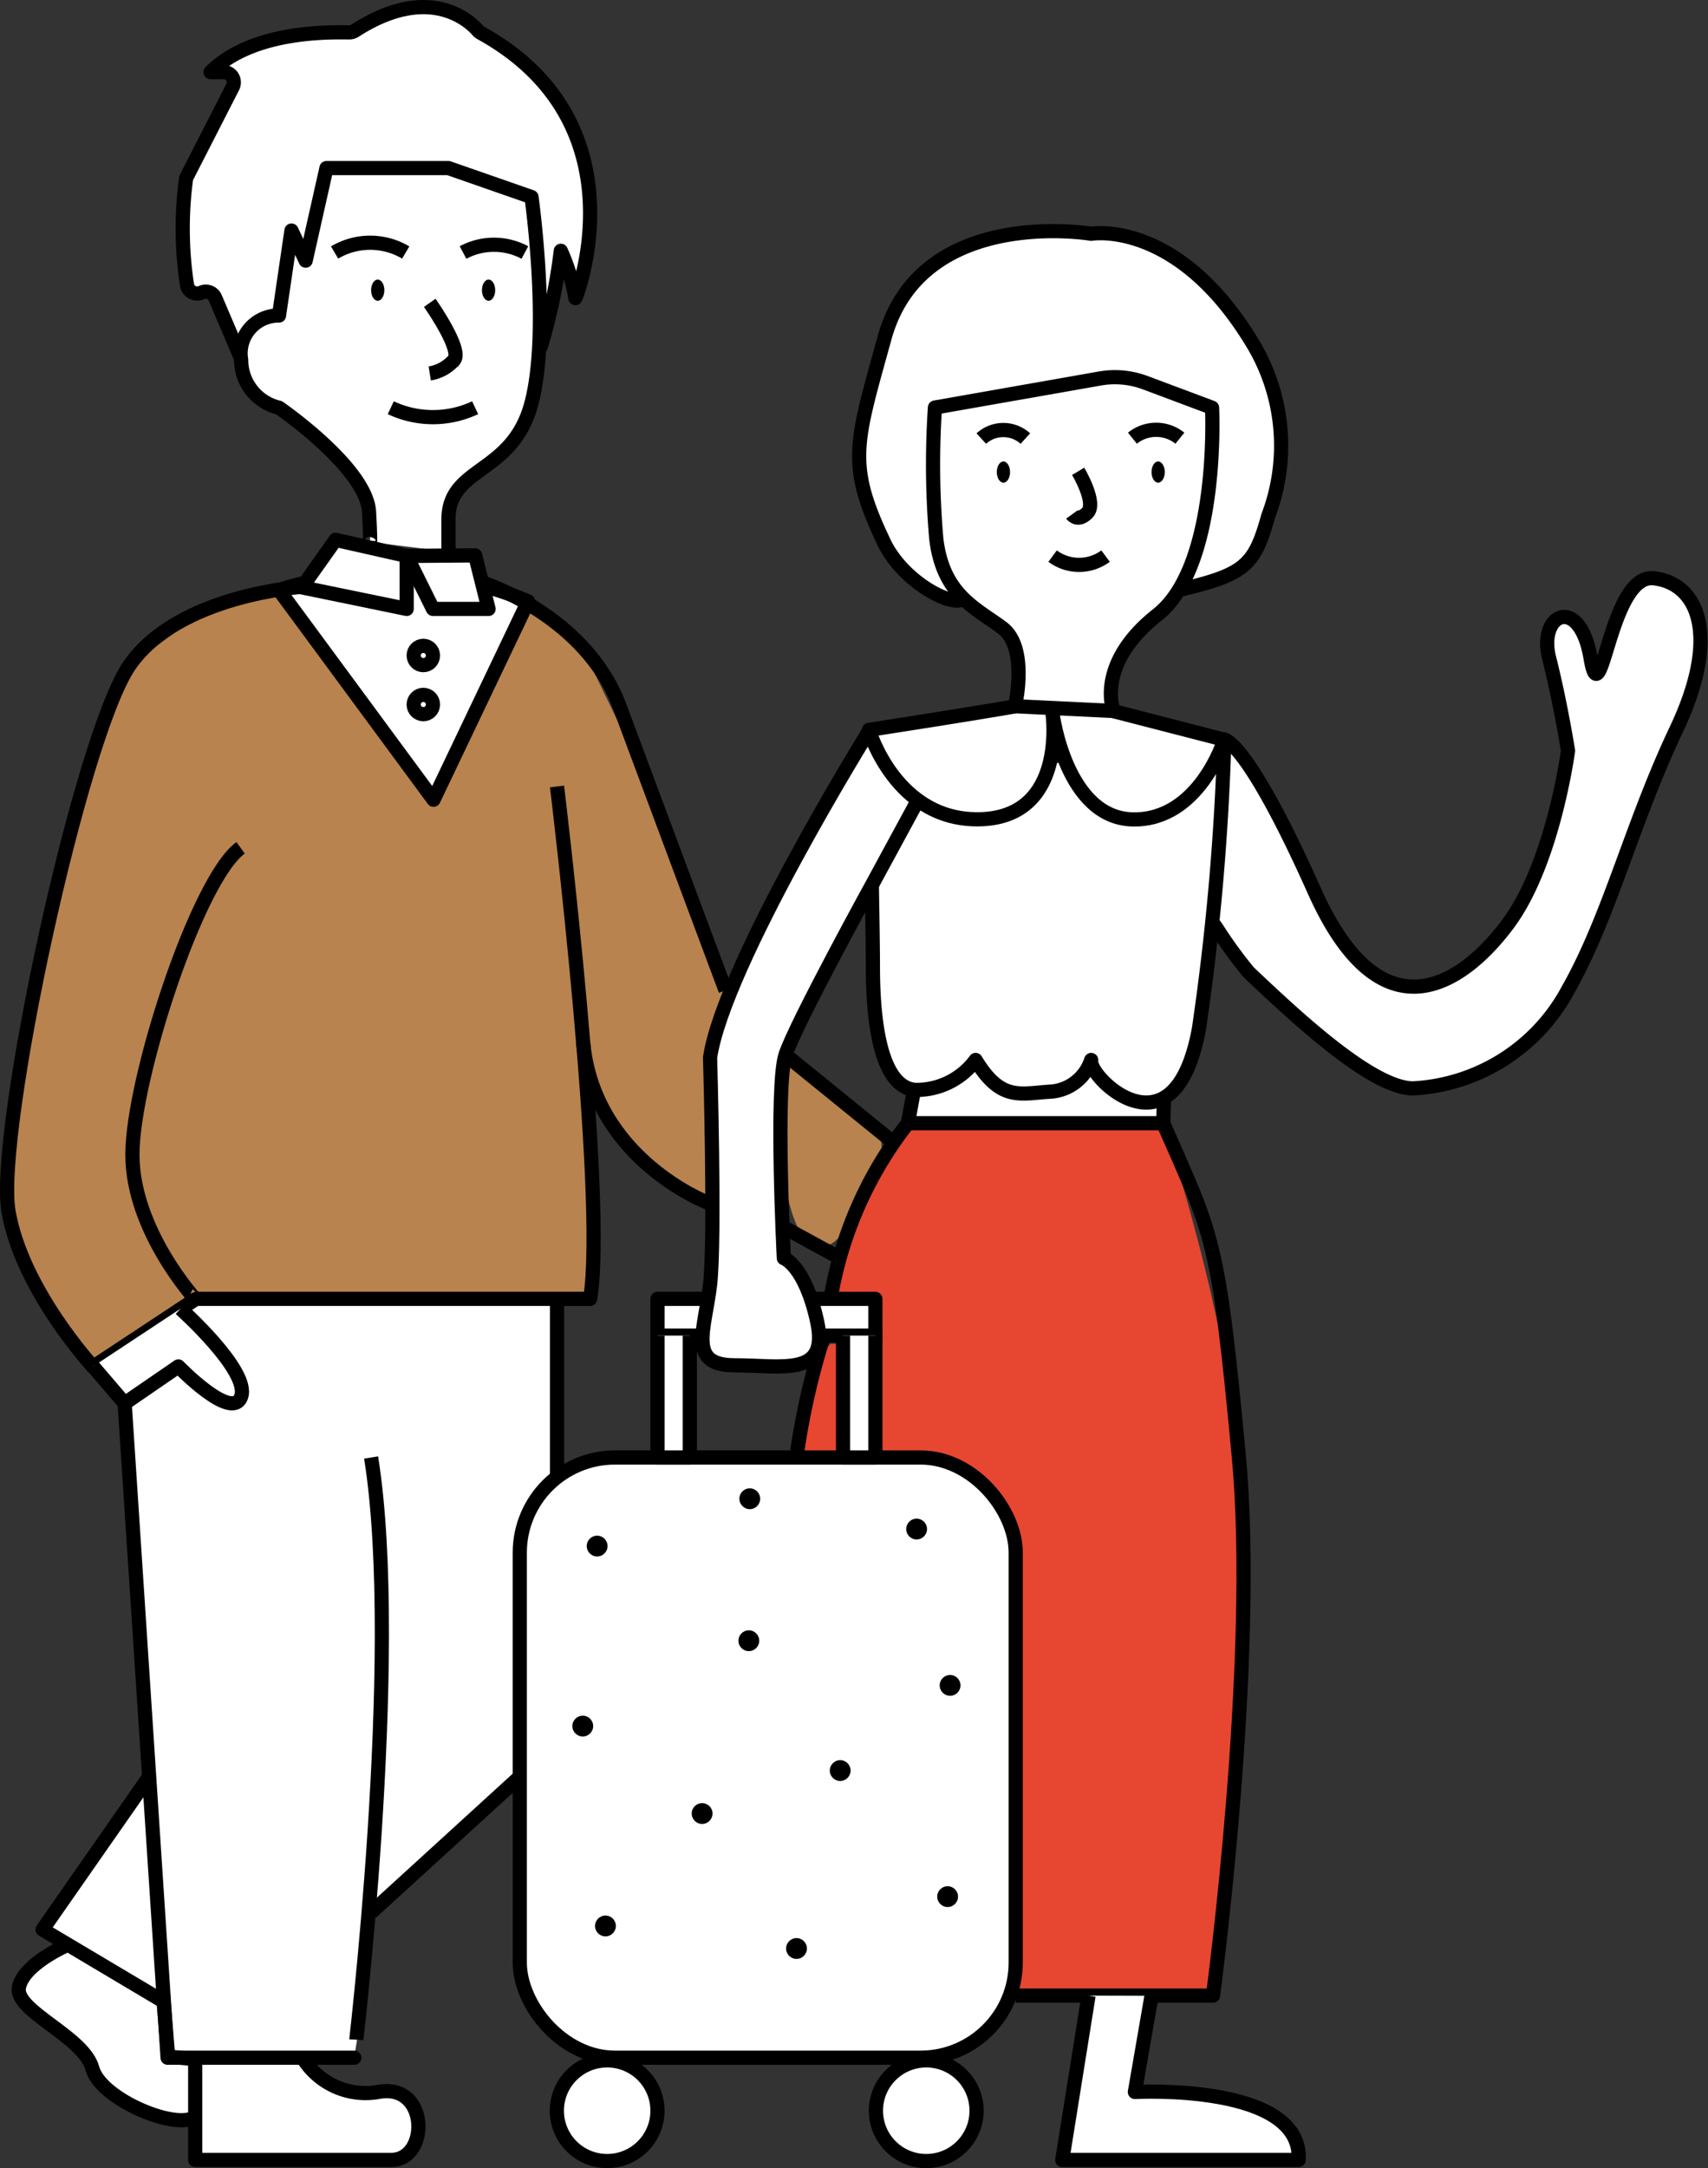 <svg xmlns="http://www.w3.org/2000/svg" viewBox="0 0 90.3 114.54"><rect x="0" y="0" width="90.3" height="114.54" fill="#333333" stroke="none"/><title>svg02PeopleHongKongAndMacao</title><g id="圖層_2" data-name="圖層 2"><g id="svg02"><g id="svg02PeopleHongKongAndMacao"><path id="_路徑_" data-name="&lt;路徑&gt;" d="M43.93,71h.45v5.71H42.15S43.49,71,43.93,71Z" fill="#e74631"/><path id="_路徑_2" data-name="&lt;路徑&gt;" d="M48,59.34H61.5s4.44,12.92,4.2,22.13-1.61,24-1.61,24H53.7l-.65-.85s.65-2.53.65-10.72.58-13.36-2.13-15.63S46.64,77,46.64,77l-.36-8.38H43.91S45.54,61.18,48,59.34Z" fill="#e74631"/><path id="_路徑_3" data-name="&lt;路徑&gt;" d="M44.89,58.46a2.33,2.33,0,0,1,1.39,3.46c-1.26,2.64-2.09,4.54-3.43,3.76s-1.61-5.31-1.61-5.31l.27-4.64Z" fill="#b8834e"/><polygon id="_路徑_4" data-name="&lt;路徑&gt;" points="21.34 68.62 27.75 68.62 31.2 68.62 31.38 61.81 31.2 56.96 33.08 60.37 37.42 63.54 37.56 56.96 38.36 52.34 34.33 41.55 30.74 34.13 27.92 31.77 25.06 37.72 22.72 41.55 19.97 37.72 15.49 32.17 14.06 31.03 10.95 32.17 6.8 35.19 3.88 43.28 0.76 58.46 0.45 63.98 2.63 69.14 4.92 72.19 10.32 68.62 21.34 68.62" fill="#b8834e"/><g id="_群組_" data-name="&lt;群組&gt;"><path id="_路徑_5" data-name="&lt;路徑&gt;" d="M19.62,101a76.78,76.78,0,0,1-.89,7.67H8.85L6.59,74.14l3.74-5.52H29.45l-.53,24.72-1.44.52Z" fill="#fff"/><path id="_路徑_6" data-name="&lt;路徑&gt;" d="M3.59,102.74S1.23,103.75,1,105s3.43,2.59,3.88,4.27,4.62,3.36,5.48,2.52v-3l-1.47-.14-.57-6.9-3.37.36Z" fill="#fff" stroke="#000" stroke-linejoin="round" stroke-width="0.75"/><polyline id="_路徑_7" data-name="&lt;路徑&gt;" points="7.88 93.87 2.25 101.94 8.66 105.75" fill="#fff" stroke="#000" stroke-linejoin="round" stroke-width="0.75"/><path id="_路徑_8" data-name="&lt;路徑&gt;" d="M16,108.71a3.9,3.9,0,0,0,4,1.81c2.68-.51,2.72,3.59.68,3.59H10.32v-5.26" fill="#fff" stroke="#000" stroke-linejoin="round" stroke-width="0.75"/><path id="_路徑_9" data-name="&lt;路徑&gt;" d="M27.92,31.77l-5,10.48L14.75,31.17A19,19,0,0,1,27.92,31.77Z" fill="#fff" stroke="#000" stroke-linejoin="round" stroke-width="0.75"/><path id="_路徑_10" data-name="&lt;路徑&gt;" d="M28.56,18.42a30.43,30.43,0,0,0,1.09-5.17,10.52,10.52,0,0,1,.77,2.49c-.11.37,3.82-9.14-5-14a.53.53,0,0,1-.15-.12c-.37-.43-2.51-2.57-6.5,0a.53.53,0,0,1-.32.09c-.88,0-5.06-.15-7.32,2.1h.69a.54.54,0,0,1,.48.79L9.89,9.31a.53.53,0,0,0-.06.18,19.76,19.76,0,0,0,.06,5.59.55.55,0,0,0,.76.38h0a.54.54,0,0,1,.73.28L12.77,19" fill="#fff" stroke="#000" stroke-linejoin="round" stroke-width="0.75"/><path id="_路徑_11" data-name="&lt;路徑&gt;" d="M19.51,28.63s.13.73,0-1.59-4.76-5.5-4.76-5.5a2.59,2.59,0,0,1-2-2.53,2,2,0,0,1,2-2.34l.66-4.49.75,1.59,1.1-4.89h6.45l4.39,1.53s1,7.06,0,10.88-4.39,3.31-4.39,6.15v1.71" fill="#fff" stroke="#000" stroke-linejoin="round" stroke-width="0.75"/><ellipse id="_路徑_12" data-name="&lt;路徑&gt;" cx="25.83" cy="15.33" rx="0.35" ry="0.56"/><ellipse id="_路徑_13" data-name="&lt;路徑&gt;" cx="19.97" cy="15.33" rx="0.35" ry="0.56"/><path id="_路徑_14" data-name="&lt;路徑&gt;" d="M51.58,37.72" fill="none" stroke="#000" stroke-linejoin="round" stroke-width="0.75"/><path id="_路徑_15" data-name="&lt;路徑&gt;" d="M53.05,37.72" fill="none" stroke="#000" stroke-linejoin="round" stroke-width="0.75"/><circle id="_路徑_16" data-name="&lt;路徑&gt;" cx="22.38" cy="34.63" r="0.51" fill="none" stroke="#000" stroke-linejoin="round" stroke-width="0.75"/><circle id="_路徑_17" data-name="&lt;路徑&gt;" cx="22.38" cy="37.22" r="0.51" fill="none" stroke="#000" stroke-linejoin="round" stroke-width="0.75"/><polygon id="_路徑_18" data-name="&lt;路徑&gt;" points="61.62 55.21 61.5 59.34 48 59.34 48.86 54.65 61.62 55.21" fill="#fff" stroke="#000" stroke-linejoin="round" stroke-width="0.75"/><rect x="27.48" y="77" width="26.22" height="31.71" rx="5.03" ry="5.03" transform="translate(81.18 185.71) rotate(-180)" fill="#fff" stroke="#000" stroke-linejoin="round" stroke-width="0.75"/><polyline id="_路徑_19" data-name="&lt;路徑&gt;" points="42.85 68.62 46.28 68.62 46.28 70.56 43.29 70.56" fill="#fff" stroke="#000" stroke-linejoin="round" stroke-width="0.75"/><polyline id="_路徑_20" data-name="&lt;路徑&gt;" points="37.42 68.62 34.76 68.62 34.76 70.56 37.13 70.56" fill="#fff" stroke="#000" stroke-linejoin="round" stroke-width="0.75"/><polyline id="_路徑_21" data-name="&lt;路徑&gt;" points="44.57 70.56 44.57 77 46.28 77 46.28 70.56" fill="#fff" stroke="#000" stroke-linejoin="round" stroke-width="0.75"/><polyline id="_路徑_22" data-name="&lt;路徑&gt;" points="34.76 70.56 34.76 77 36.47 77 36.47 70.56" fill="#fff" stroke="#000" stroke-linejoin="round" stroke-width="0.75"/><circle id="_路徑_23" data-name="&lt;路徑&gt;" cx="48.97" cy="111.51" r="2.66" fill="#fff" stroke="#000" stroke-linejoin="round" stroke-width="0.75"/><circle id="_路徑_24" data-name="&lt;路徑&gt;" cx="32.1" cy="111.51" r="2.66" fill="#fff" stroke="#000" stroke-linejoin="round" stroke-width="0.75"/><path id="_路徑_25" data-name="&lt;路徑&gt;" d="M61.5,59.34c2.62,6,2.9,5.88,4,17.66,1,10.76-1.37,28.43-1.37,28.43H53.7" fill="none" stroke="#000" stroke-linejoin="round" stroke-width="0.75"/><path id="_路徑_26" data-name="&lt;路徑&gt;" d="M43.91,68.62A20.5,20.5,0,0,1,48,59.34" fill="none" stroke="#000" stroke-linejoin="round" stroke-width="0.75"/><path id="_路徑_27" data-name="&lt;路徑&gt;" d="M43.56,70.56a38.42,38.42,0,0,0-1.41,6.11" fill="none" stroke="#000" stroke-linejoin="round" stroke-width="0.75"/><path id="_路徑_28" data-name="&lt;路徑&gt;" d="M60.88,105.44,60,110.52s8.88-.49,8.66,3.59H56.16l1.39-8.68" fill="#fff" stroke="#000" stroke-linejoin="round" stroke-width="0.75"/><path id="_路徑_29" data-name="&lt;路徑&gt;" d="M22.72,16s1.71,2.42,1.3,3a2.17,2.17,0,0,1-1.3.73" fill="none" stroke="#000" stroke-miterlimit="10" stroke-width="0.75"/><path id="_路徑_30" data-name="&lt;路徑&gt;" d="M21.45,13.34a3.68,3.68,0,0,0-3.76,0" fill="none" stroke="#000" stroke-miterlimit="10" stroke-width="0.75"/><path id="_路徑_31" data-name="&lt;路徑&gt;" d="M24.48,13.34a3.47,3.47,0,0,1,3.27,0" fill="none" stroke="#000" stroke-miterlimit="10" stroke-width="0.75"/><path id="_路徑_32" data-name="&lt;路徑&gt;" d="M25.12,21.54a5.24,5.24,0,0,1-4.46,0" fill="none" stroke="#000" stroke-miterlimit="10" stroke-width="0.75"/><polygon id="_路徑_33" data-name="&lt;路徑&gt;" points="21.5 29.37 17.74 28.52 15.96 31.03 21.5 32.17 21.5 29.37" fill="#fff" stroke="#000" stroke-linejoin="round" stroke-width="0.75"/><polygon id="_路徑_34" data-name="&lt;路徑&gt;" points="21.5 29.37 25.12 29.34 25.83 32.17 22.89 32.17 21.5 29.37" fill="#fff" stroke="#000" stroke-linejoin="round" stroke-width="0.75"/><path id="_路徑_35" data-name="&lt;路徑&gt;" d="M25.47,30.76s5.49,1.72,7.29,6.56,5.6,15,5.6,15" fill="none" stroke="#000" stroke-linejoin="round" stroke-width="0.75"/><path id="_路徑_36" data-name="&lt;路徑&gt;" d="M16,31s-6.58.4-9.16,4.16S-.26,59.86.45,64s4.47,8.21,4.47,8.21l5.41-3.57S7,65,7,61s3.44-14.56,5.72-16.21" fill="none" stroke="#000" stroke-linejoin="round" stroke-width="0.75"/><path id="_路徑_37" data-name="&lt;路徑&gt;" d="M29.45,41.55s2.64,21.71,1.75,27.07H10.32" fill="none" stroke="#000" stroke-linejoin="round" stroke-width="0.75"/><line id="_路徑_38" data-name="&lt;路徑&gt;" x1="41.52" y1="55.72" x2="47.24" y2="60.36" fill="none" stroke="#000" stroke-linejoin="round" stroke-width="0.75"/><line id="_路徑_39" data-name="&lt;路徑&gt;" x1="44.38" y1="66.45" x2="41.52" y2="64.89" fill="none" stroke="#000" stroke-linejoin="round" stroke-width="0.75"/><path id="_路徑_40" data-name="&lt;路徑&gt;" d="M37.42,63.54s-6-2.29-6.59-8.46" fill="none" stroke="#000" stroke-linejoin="round" stroke-width="0.75"/><line id="_路徑_41" data-name="&lt;路徑&gt;" x1="29.45" y1="68.62" x2="29.45" y2="77.94" fill="none" stroke="#000" stroke-linejoin="round" stroke-width="0.75"/><path id="_路徑_42" data-name="&lt;路徑&gt;" d="M9.54,69.14s3.68,3.28,3.21,4.64-3.32-1.59-3.32-1.59L6.59,74.14,4.92,72.19" fill="#fff" stroke="#000" stroke-linejoin="round" stroke-width="0.75"/><path id="_路徑_43" data-name="&lt;路徑&gt;" d="M6.59,74.14l2.27,34.57h9.87S21.3,87.49,19.62,77" fill="none" stroke="#000" stroke-linejoin="round" stroke-width="0.75"/><line id="_路徑_44" data-name="&lt;路徑&gt;" x1="27.48" y1="93.87" x2="19.62" y2="101.04" fill="none" stroke="#000" stroke-linejoin="round" stroke-width="0.75"/><path id="_路徑_45" data-name="&lt;路徑&gt;" d="M64.73,39.07s1.21.06,4.76,8S77.36,52,79.74,48.79s3.16-9.13,3.16-9.13-.4-2.53-1-4.9,1.62-3.36,2.19,0,1-4.47,3.34-4.21,3.56,3,1.19,8S85.1,48.42,82.9,52.29a9.88,9.88,0,0,1-8.19,5.21c-2.23,0-6.43-4-8.69-6.13A23.13,23.13,0,0,1,64.3,49l-2.68-3.61" fill="#fff" stroke="#000" stroke-linejoin="round" stroke-width="0.75"/><path id="_路徑_46" data-name="&lt;路徑&gt;" d="M46,41.7c.06,3.18.15,7.85.15,9.39,0,2.41.28,6.3,2.22,6.49A3.88,3.88,0,0,0,51.58,56c1.35,2.22,2.36,1.76,4,1.67A2.43,2.43,0,0,0,57.69,56c-.23.83,4.4,5.47,5.7-1.67a131.76,131.76,0,0,0,1.34-15.26" fill="#fff" stroke="#000" stroke-linejoin="round" stroke-width="0.75"/><path id="_路徑_47" data-name="&lt;路徑&gt;" d="M49.26,40.93l-3.1,5.71s-4.08,7.42-4.63,9.08-.09,10.75-.09,10.75,1.11.37,1.76,3.34-1.85,2.32-4.36,2.32-1.58-1.85-1.3-4.26,0-12,0-12c.74-4.91,8.41-17.26,8.41-17.26" fill="#fff" stroke="#000" stroke-linejoin="round" stroke-width="0.75"/><circle cx="32.01" cy="101.75" r="0.55"/><circle cx="50.1" cy="100.2" r="0.55"/><circle cx="44.42" cy="93.54" r="0.55"/><circle cx="30.81" cy="91.19" r="0.55"/><circle cx="48.46" cy="80.78" r="0.55"/><circle cx="39.59" cy="86.68" r="0.55"/><circle cx="42.11" cy="102.94" r="0.55"/><circle cx="31.57" cy="81.68" r="0.55"/><circle cx="50.23" cy="89.04" r="0.55"/><circle cx="39.64" cy="79.18" r="0.55"/><circle cx="37.12" cy="95.81" r="0.55"/><path id="_路徑_48" data-name="&lt;路徑&gt;" d="M53.65,37.32s-2.52.44-7.71,1.24c0,0,1.43,4.89,5.95,4.72s3.76-5.55,3.76-5.55.71,5.48,4.23,5.56,4.85-4.21,4.85-4.21l-5.86-1.51" fill="#fff" stroke="#000" stroke-linejoin="round" stroke-width="0.75"/><path id="_路徑_49" data-name="&lt;路徑&gt;" d="M62.32,31.17c3.51-.82,4-1.29,4.73-3.91a10.46,10.46,0,0,0-.7-8.91c-4-6.82-8.66-6-8.66-6s-9-1.52-10.93,5.52c-1.51,5.48-2,6.6-.09,10.64,1,2.27,3.83,3.65,4.26,3.1" fill="#fff" stroke="#000" stroke-linejoin="round" stroke-width="0.75"/><path id="_路徑_50" data-name="&lt;路徑&gt;" d="M64.08,21.54s.42,8.33-2.89,10.94-2.32,5.08-2.32,5.08l-5.21-.25s.73-3.09-.67-4.14-3.14-1.74-3.49-4.71a45.21,45.21,0,0,1-.07-6.93L58.13,20a4.59,4.59,0,0,1,2.45.23Z" fill="#fff" stroke="#000" stroke-linejoin="round" stroke-width="0.75"/><ellipse id="_路徑_51" data-name="&lt;路徑&gt;" cx="61.23" cy="24.94" rx="0.35" ry="0.56"/><ellipse id="_路徑_52" data-name="&lt;路徑&gt;" cx="53.05" cy="24.94" rx="0.35" ry="0.56"/><path id="_路徑_53" data-name="&lt;路徑&gt;" d="M57,24.9s1,1.67.49,2.19-.82.09-.82.09" fill="none" stroke="#000" stroke-linejoin="round" stroke-width="0.75"/><path id="_路徑_54" data-name="&lt;路徑&gt;" d="M54.21,23.17a1.73,1.73,0,0,0-2.33,0" fill="none" stroke="#000" stroke-linejoin="round" stroke-width="0.75"/><path id="_路徑_55" data-name="&lt;路徑&gt;" d="M59.87,23.15a2,2,0,0,1,2.51,0" fill="none" stroke="#000" stroke-linejoin="round" stroke-width="0.75"/><path id="_路徑_56" data-name="&lt;路徑&gt;" d="M58.45,29.38a2.35,2.35,0,0,1-2.8,0" fill="none" stroke="#000" stroke-linejoin="round" stroke-width="0.75"/></g></g></g></g></svg>